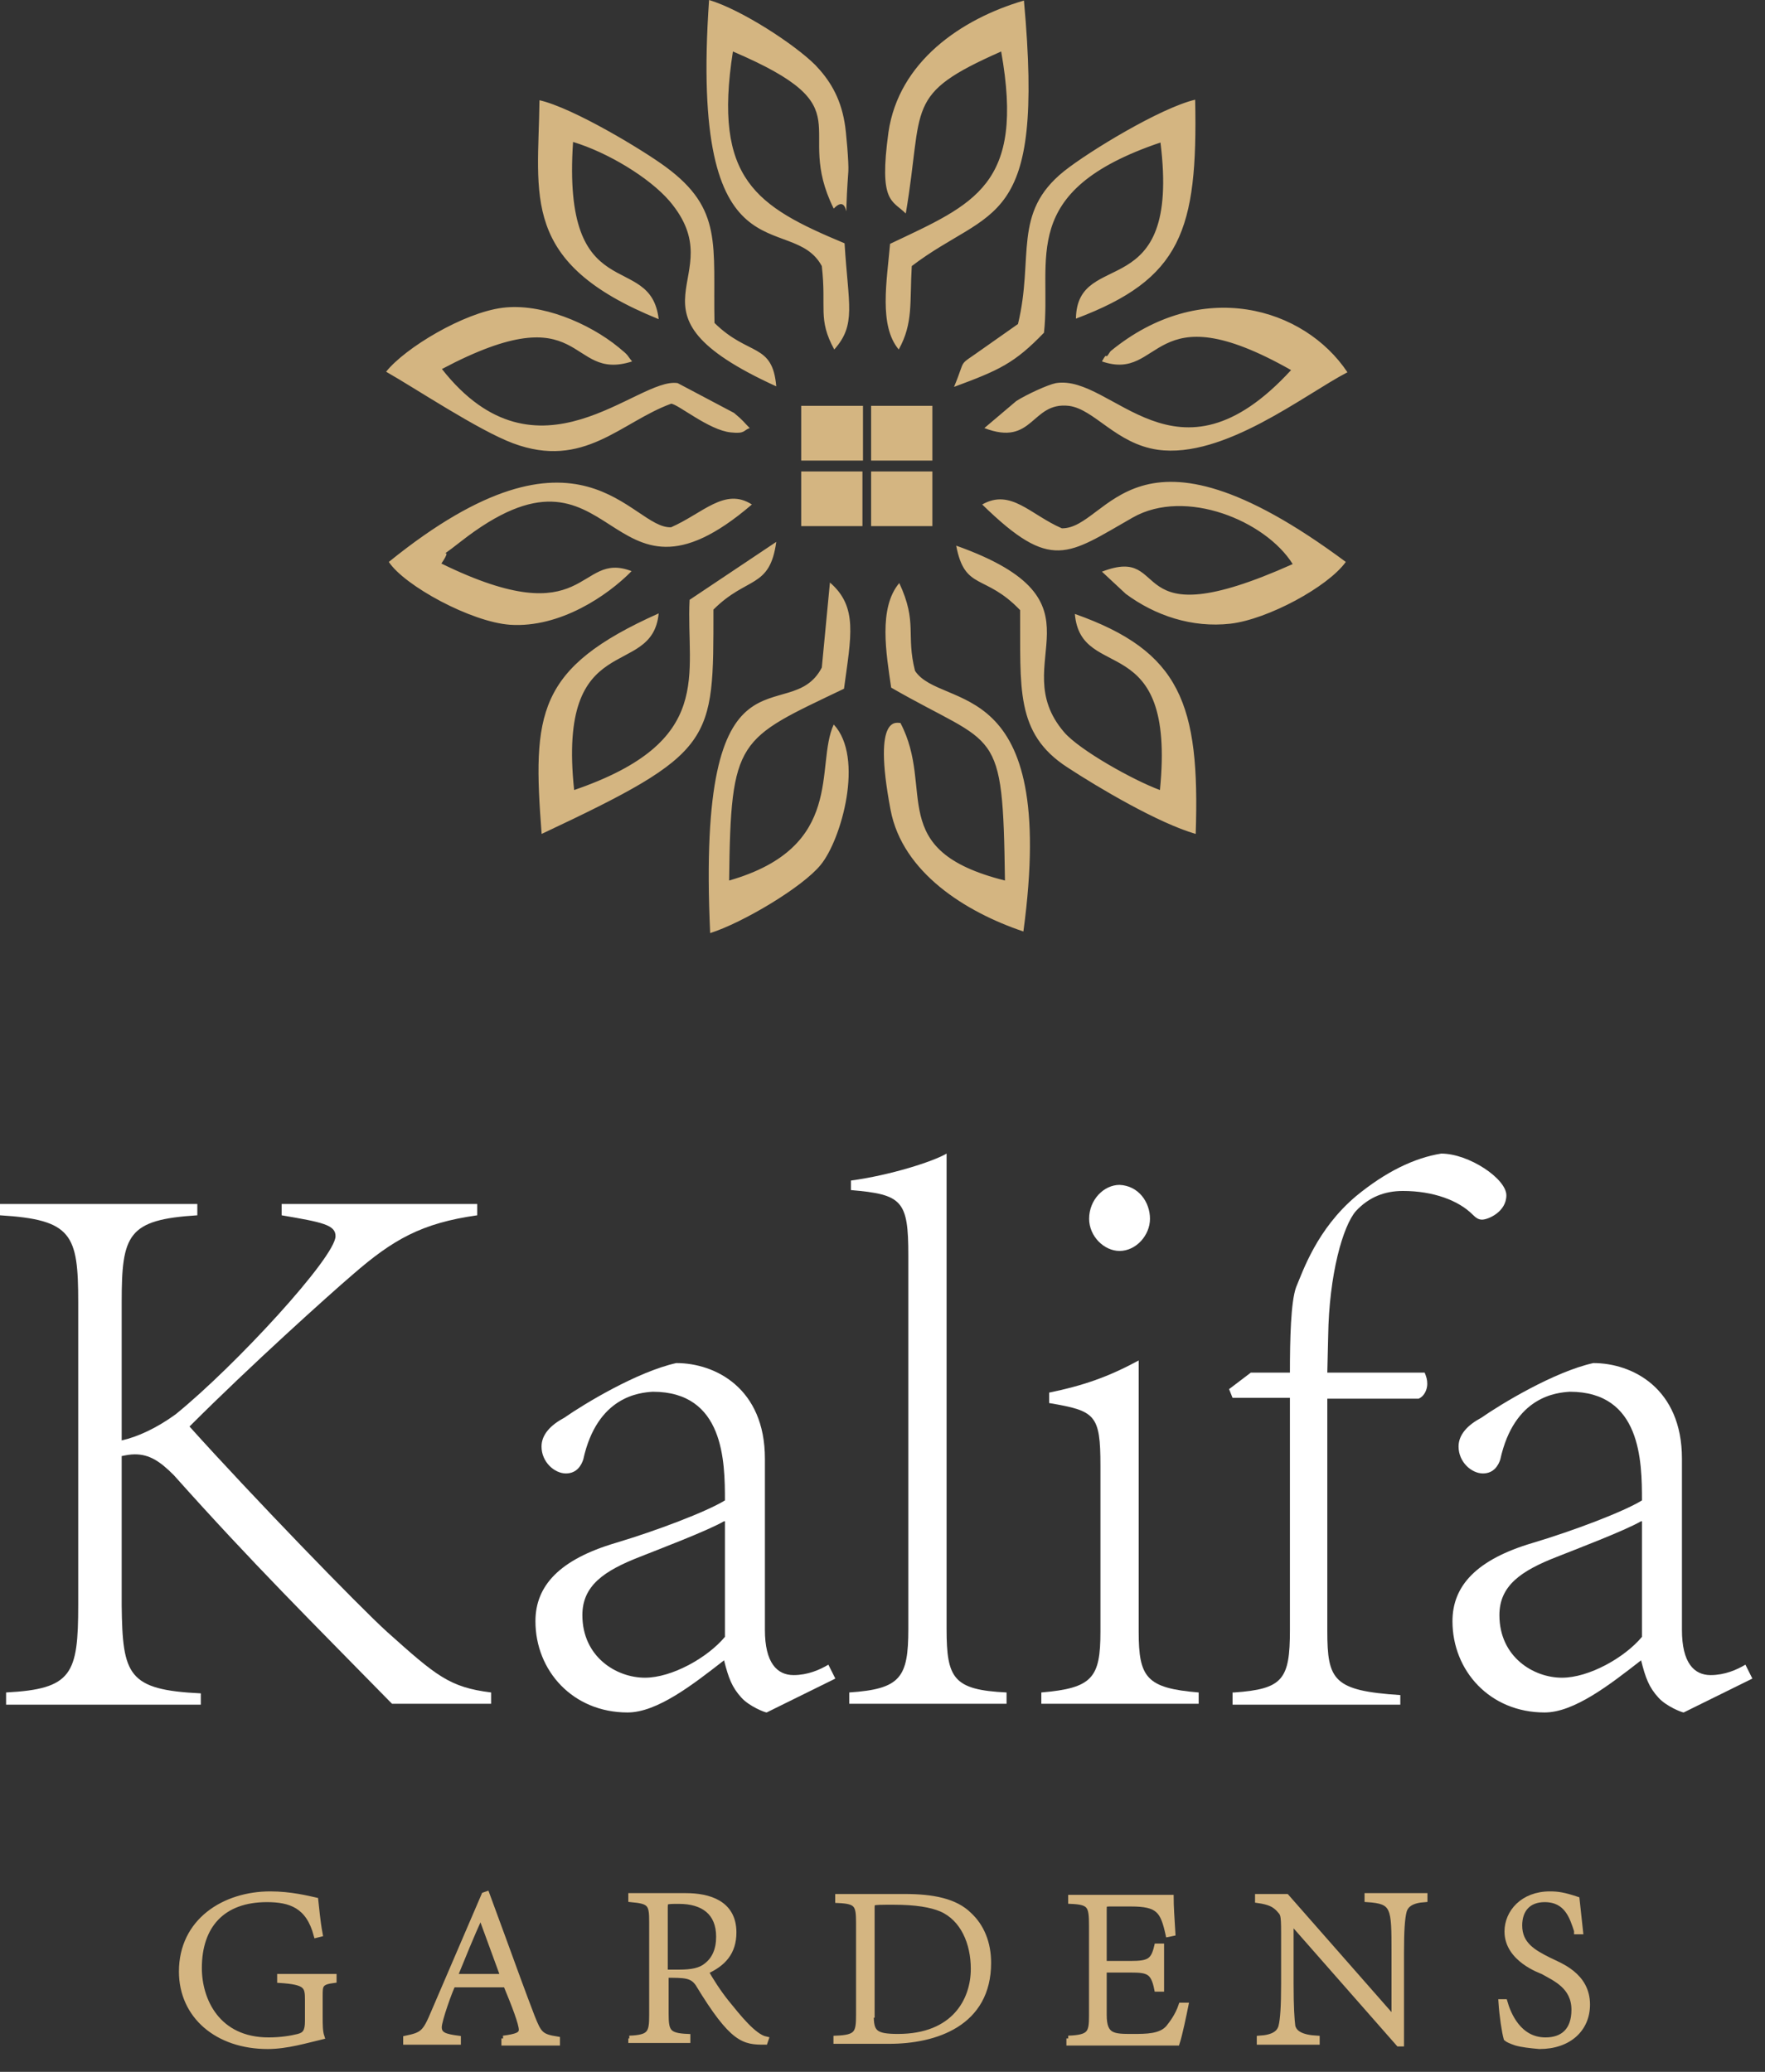<svg width="69" height="81" viewBox="0 0 69 81" fill="none" xmlns="http://www.w3.org/2000/svg">
<rect x="0" y="0" width="69" height="81" fill="#333333" stroke="none"/>
<path fill-rule="evenodd" clip-rule="evenodd" d="M34.055 18.431H36.449V20.57H34.055V18.431ZM31.322 18.431H33.716V20.57H31.322V18.431ZM34.055 15.867H36.449V18.007H34.055V15.867ZM31.322 15.867H33.737V18.007H31.322V15.867ZM38.398 19.723C41.109 22.371 41.724 21.693 44.287 20.231C46.342 19.066 49.477 20.358 50.536 22.053C43.779 25.083 45.876 21.27 43.079 22.35L44.011 23.218C45.156 24.066 46.596 24.553 48.1 24.384C49.562 24.214 51.913 22.943 52.612 21.969C44.287 15.783 43.355 20.676 41.512 20.655C40.283 20.125 39.52 19.087 38.398 19.723ZM35.41 8.347C36.131 4.11 35.305 3.707 39.139 2.013C40.071 7.245 38.101 7.965 34.796 9.533C34.669 10.995 34.351 12.732 35.135 13.664C35.707 12.626 35.559 11.842 35.644 10.402C38.758 8.029 40.855 9.046 40.029 0.021C37.571 0.741 35.135 2.415 34.733 5.169C34.351 7.944 34.881 7.817 35.41 8.347ZM43.079 14.13C45.473 14.956 44.944 11.334 50.473 14.469C45.961 19.384 43.503 14.617 41.279 14.978C40.961 15.041 40.135 15.422 39.732 15.677L38.482 16.736C40.41 17.477 40.304 15.698 41.787 15.867C42.783 15.995 43.63 17.35 45.261 17.583C47.846 17.944 51.002 15.422 52.676 14.554C50.981 12.012 46.956 10.825 43.418 13.728C43.376 13.77 43.27 13.982 43.249 13.918C43.206 13.876 43.122 14.067 43.079 14.13ZM41.596 28.621C39.245 25.867 43.567 23.536 37.381 21.333C37.72 23.113 38.503 22.413 39.88 23.854C39.902 26.883 39.669 28.663 41.724 29.998C42.952 30.803 45.283 32.18 46.744 32.603C46.914 27.519 46.151 25.464 42.02 24.002C42.253 26.735 45.982 24.49 45.346 30.887C44.308 30.506 42.19 29.32 41.596 28.621ZM17.276 14.427C22.954 11.419 22.149 14.956 24.712 14.13C24.479 13.855 24.627 13.94 24.183 13.579C23.017 12.626 21.153 11.842 19.649 12.033C18.124 12.224 15.836 13.601 15.094 14.533C16.217 15.168 18.696 16.821 20.052 17.329C22.827 18.367 24.267 16.503 26.238 15.783C26.513 15.804 27.72 16.821 28.568 16.905C29.14 16.969 29.055 16.821 29.309 16.736C29.076 16.503 29.055 16.439 28.695 16.143L26.492 14.978C24.924 14.723 21.026 19.193 17.276 14.427ZM33.017 9.512C29.564 8.071 27.869 7.012 28.652 2.013C33.906 4.258 30.983 4.915 32.593 8.156C33.334 7.372 32.953 9.639 33.165 6.694C33.186 6.398 33.08 5.106 33.017 4.788C32.847 3.771 32.402 3.093 31.873 2.542C31.068 1.737 28.991 0.381 27.72 0C26.937 11.228 30.941 8.198 32.127 10.402C32.318 12.054 31.957 12.457 32.614 13.664C33.483 12.69 33.165 11.927 33.017 9.512ZM17.255 22.032C17.848 21.164 16.81 22.117 17.997 21.185C24.183 16.333 23.568 24.723 29.394 19.723C28.335 19.045 27.487 20.062 26.238 20.613C24.67 20.698 22.763 15.846 15.2 21.969C15.815 22.901 18.42 24.32 19.946 24.426C21.895 24.553 23.759 23.282 24.691 22.329C22.551 21.503 23.06 24.871 17.255 22.032ZM25.75 12.478C25.433 9.745 21.958 12.139 22.403 5.55C23.738 5.953 25.369 6.927 26.174 7.86C28.759 10.91 23.844 12.139 30.347 15.105C30.199 13.389 29.267 13.94 27.932 12.626C27.869 9.576 28.271 8.177 26.026 6.525C25.136 5.868 22.403 4.216 21.09 3.919C21.047 7.69 20.306 10.275 25.75 12.478ZM28.504 34.425C28.568 28.832 28.843 28.917 32.995 26.926C33.271 24.871 33.546 23.727 32.445 22.774L32.127 26.1C30.856 28.536 27.212 24.574 27.763 36.48C29.034 36.078 31.385 34.679 32.084 33.811C32.889 32.836 33.8 29.616 32.593 28.324C31.851 29.934 33.08 33.112 28.504 34.425ZM27.89 23.833C29.203 22.519 30.093 23.028 30.347 21.185L26.958 23.451C26.809 26.354 27.996 28.981 22.445 30.887C21.767 24.49 25.496 26.608 25.75 23.981C20.962 26.121 20.814 27.9 21.174 32.603C27.975 29.404 27.89 29.044 27.89 23.833ZM40.813 13.007C41.13 10.126 39.732 7.478 45.367 5.572C46.172 12.033 42.105 9.639 42.062 12.457C46.172 10.91 46.829 9.025 46.723 3.898C45.367 4.216 42.55 5.932 41.596 6.694C39.563 8.326 40.431 10.063 39.796 12.668L38.44 13.622C37.381 14.384 37.804 13.918 37.296 15.126C39.075 14.469 39.669 14.194 40.813 13.007ZM34.817 31.671C35.283 34.107 37.741 35.654 40.008 36.417C41.385 26.227 36.809 27.794 35.771 26.227C35.41 24.807 35.877 24.341 35.156 22.795C34.33 23.769 34.648 25.57 34.839 26.883C38.991 29.277 39.203 28.261 39.287 34.425C34.563 33.239 36.576 30.866 35.199 28.261C35.135 28.303 34.076 27.773 34.817 31.671Z" fill="#D4B581"/>
<path d="M0.238 66.168C2.82 66.033 3.058 65.455 3.058 62.736V50.911C3.058 48.261 2.82 47.683 0 47.513V47.071H7.714V47.513C4.995 47.683 4.757 48.261 4.757 50.911V56.314C5.369 56.178 6.117 55.838 6.864 55.295C9.209 53.392 13.117 49.144 13.117 48.328C13.117 47.887 12.607 47.785 11.01 47.513V47.071H18.656V47.513C16.481 47.819 15.36 48.464 13.796 49.824C12.845 50.639 9.821 53.358 7.408 55.77C9.821 58.455 14.034 62.804 15.122 63.79C17.058 65.523 17.568 65.965 19.199 66.168V66.61H15.325C12.165 63.382 9.889 61.139 6.796 57.673C6.253 57.13 5.845 56.858 5.267 56.858C5.097 56.858 4.927 56.892 4.757 56.926V62.77C4.791 65.489 4.995 66.067 7.85 66.203V66.644H0.238V66.168Z" fill="white"/>
<path d="M29.971 66.95C29.903 66.95 29.292 66.712 28.986 66.372C28.612 65.965 28.476 65.591 28.306 64.911C27.083 65.863 25.69 66.95 24.534 66.95C22.394 66.95 20.932 65.319 20.932 63.382C20.932 61.989 21.884 60.969 24.059 60.324C25.656 59.848 27.627 59.1 28.34 58.659C28.34 57.13 28.306 54.411 25.52 54.411C25.01 54.445 23.345 54.581 22.801 57.062C22.733 57.266 22.564 57.605 22.122 57.605C21.68 57.605 21.17 57.163 21.17 56.552C21.17 56.076 21.544 55.702 22.054 55.431C22.835 54.887 24.908 53.63 26.437 53.29C27.966 53.29 29.903 54.275 29.903 57.028V63.722C29.903 65.013 30.379 65.489 31.025 65.489C31.569 65.489 32.044 65.285 32.384 65.081L32.656 65.625L29.971 66.95ZM28.306 59.474C27.661 59.848 25.69 60.596 25.01 60.867C23.617 61.411 22.767 61.989 22.767 63.144C22.767 64.775 24.093 65.591 25.214 65.591C26.267 65.591 27.661 64.809 28.34 63.994V59.474H28.306Z" fill="white"/>
<path d="M33.2 66.168C35.204 66.033 35.51 65.591 35.51 63.688V49.076C35.51 46.935 35.272 46.697 33.267 46.527V46.154C34.797 45.95 36.496 45.406 37.005 45.1V63.688C37.005 65.625 37.277 66.067 39.35 66.168V66.61H33.2V66.168Z" fill="white"/>
<path d="M40.709 66.168C42.714 65.999 43.02 65.591 43.02 63.79V57.299C43.02 55.295 42.816 55.159 41.015 54.853V54.445C42.34 54.173 43.326 53.833 44.515 53.188V63.79C44.515 65.591 44.821 65.999 46.86 66.168V66.61H40.709V66.168ZM44.957 47.649C44.957 48.294 44.413 48.906 43.768 48.906C43.156 48.906 42.578 48.328 42.578 47.649C42.578 46.901 43.156 46.324 43.768 46.324C44.515 46.358 44.957 47.003 44.957 47.649Z" fill="white"/>
<path d="M48.253 66.168C50.156 66.033 50.428 65.659 50.428 63.722V54.649H48.185L48.049 54.309L48.899 53.663H50.428C50.428 52.338 50.462 50.911 50.666 50.333C50.938 49.688 51.481 48.057 53.011 46.765C54.166 45.814 55.287 45.27 56.341 45.1C57.428 45.1 58.889 46.086 58.889 46.731C58.889 47.377 58.176 47.683 57.938 47.683C57.802 47.683 57.7 47.615 57.564 47.479C57.02 46.935 56.035 46.561 54.846 46.561C54.132 46.561 53.52 46.799 53.011 47.343C52.501 47.921 51.957 49.824 51.923 52.236L51.889 53.663H55.695C55.763 53.833 55.797 53.935 55.797 54.105C55.797 54.309 55.695 54.581 55.457 54.683H51.889V63.756C51.889 65.693 52.127 66.1 54.743 66.27V66.644H48.185V66.168H48.253Z" fill="white"/>
<path d="M65.821 66.95C65.753 66.95 65.142 66.712 64.836 66.372C64.462 65.965 64.326 65.591 64.156 64.911C62.933 65.863 61.54 66.95 60.384 66.95C58.244 66.95 56.782 65.319 56.782 63.382C56.782 61.989 57.734 60.969 59.909 60.324C61.506 59.848 63.477 59.1 64.19 58.659C64.19 57.13 64.156 54.411 61.37 54.411C60.86 54.445 59.195 54.581 58.651 57.062C58.583 57.266 58.413 57.605 57.972 57.605C57.53 57.605 57.02 57.163 57.02 56.552C57.02 56.076 57.394 55.702 57.904 55.431C58.685 54.887 60.758 53.63 62.287 53.29C63.816 53.29 65.753 54.275 65.753 57.028V63.722C65.753 65.013 66.229 65.489 66.875 65.489C67.418 65.489 67.894 65.285 68.234 65.081L68.506 65.625L65.821 66.95ZM64.156 59.474C63.511 59.848 61.54 60.596 60.86 60.867C59.467 61.411 58.617 61.989 58.617 63.144C58.617 64.775 59.943 65.591 61.064 65.591C62.117 65.591 63.511 64.809 64.19 63.994V59.474H64.156Z" fill="white"/>
<path d="M13.05 77.417C12.506 77.485 12.506 77.621 12.506 78.029V78.845C12.506 79.15 12.506 79.422 12.574 79.626C11.996 79.762 11.215 80 10.467 80C8.496 80 7.103 78.811 7.103 77.078C7.103 75.107 8.768 74.053 10.569 74.053C11.351 74.053 12.03 74.223 12.336 74.291C12.37 74.563 12.404 75.073 12.506 75.616L12.37 75.65C12.064 74.495 11.351 74.257 10.433 74.257C8.7 74.257 7.783 75.277 7.783 76.942C7.783 78.199 8.496 79.762 10.501 79.762C10.977 79.762 11.385 79.694 11.657 79.626C11.928 79.558 12.03 79.422 12.03 79.014V78.199C12.03 77.655 11.996 77.485 10.943 77.417V77.281H13.05V77.417Z" fill="#D4B581" stroke="#D4B581" stroke-width="0.216" stroke-miterlimit="2.613"/>
<path d="M19.676 79.694C20.186 79.626 20.39 79.558 20.39 79.354C20.39 79.117 20.118 78.403 19.778 77.587H17.705C17.603 77.757 17.162 78.981 17.162 79.252C17.162 79.558 17.399 79.626 17.909 79.694V79.83H15.87V79.694C16.516 79.558 16.618 79.49 16.958 78.675L18.929 74.087L19.03 74.053L19.642 75.718C20.05 76.84 20.458 77.961 20.798 78.845C21.069 79.524 21.137 79.626 21.783 79.728V79.864H19.71V79.694H19.676ZM18.793 74.869C18.419 75.684 18.079 76.534 17.773 77.281H19.676L18.793 74.869Z" fill="#D4B581" stroke="#D4B581" stroke-width="0.216" stroke-miterlimit="2.613"/>
<path d="M24.604 79.694C25.419 79.66 25.487 79.49 25.487 78.777V75.141C25.487 74.427 25.419 74.325 24.671 74.257V74.121H26.812C27.696 74.121 28.681 74.393 28.681 75.549C28.681 76.33 28.273 76.772 27.594 77.078C27.73 77.35 28.104 77.927 28.409 78.301C28.851 78.845 29.463 79.626 29.939 79.728L29.904 79.83C29.089 79.83 28.647 79.796 27.288 77.553C27.05 77.214 26.778 77.214 26.031 77.214V78.709C26.031 79.422 26.099 79.592 26.88 79.626V79.762H24.671V79.694H24.604ZM26.54 77.112C27.05 77.112 27.39 77.044 27.628 76.84C27.934 76.602 28.104 76.228 28.104 75.718C28.104 74.767 27.492 74.325 26.54 74.325C26.302 74.325 26.133 74.325 26.065 74.359C26.031 74.359 25.997 74.393 25.997 74.563V77.112H26.54Z" fill="#D4B581" stroke="#D4B581" stroke-width="0.216" stroke-miterlimit="2.613"/>
<path d="M32.691 79.694C33.507 79.66 33.574 79.49 33.574 78.777V75.175C33.574 74.461 33.507 74.325 32.759 74.291V74.155H35.375C36.463 74.155 37.346 74.325 37.89 74.869C38.366 75.311 38.638 75.956 38.638 76.738C38.638 79.117 36.565 79.796 34.764 79.796H32.691V79.694ZM34.05 78.777C34.05 79.456 34.186 79.626 35.104 79.626C37.312 79.626 38.06 78.199 38.06 76.976C38.06 75.956 37.652 75.005 36.803 74.631C36.395 74.461 35.817 74.359 34.934 74.359C34.458 74.359 34.22 74.359 34.152 74.393C34.118 74.393 34.084 74.393 34.084 74.563V78.777H34.05Z" fill="#D4B581" stroke="#D4B581" stroke-width="0.216" stroke-miterlimit="2.613"/>
<path d="M41.764 79.694C42.613 79.66 42.681 79.49 42.681 78.811V75.277C42.681 74.495 42.613 74.359 41.866 74.325V74.189H45.774C45.774 74.495 45.808 75.039 45.842 75.582L45.672 75.617C45.468 74.699 45.298 74.427 44.211 74.427H43.395C43.157 74.427 43.157 74.461 43.157 74.665V76.772H44.211C44.924 76.772 45.094 76.67 45.23 76.092H45.4V77.757H45.23C45.094 77.078 44.89 77.01 44.211 77.01H43.157V78.777C43.157 79.626 43.531 79.626 44.279 79.626C44.822 79.626 45.366 79.626 45.672 79.286C45.808 79.117 46.045 78.811 46.181 78.403H46.351C46.283 78.743 46.114 79.558 46.012 79.864H41.798V79.694H41.764Z" fill="#D4B581" stroke="#D4B581" stroke-width="0.216" stroke-miterlimit="2.613"/>
<path d="M49.24 79.694C49.783 79.66 50.021 79.49 50.089 79.218C50.157 78.947 50.191 78.437 50.191 77.553V75.582C50.191 74.767 50.157 74.835 49.987 74.631C49.817 74.461 49.648 74.359 49.172 74.291V74.155H50.293L54.473 78.913H54.507V76.33C54.507 74.563 54.507 74.325 53.453 74.257V74.121H55.696V74.257C55.186 74.291 54.949 74.461 54.881 74.733C54.813 75.005 54.779 75.481 54.779 76.33V79.898H54.677L50.497 75.141H50.463V77.553C50.463 78.471 50.497 78.947 50.531 79.218C50.599 79.49 50.871 79.66 51.483 79.694V79.83H49.24V79.694Z" fill="#D4B581" stroke="#D4B581" stroke-width="0.216" stroke-miterlimit="2.613"/>
<path d="M61.643 75.481C61.473 74.971 61.269 74.257 60.386 74.257C59.74 74.257 59.4 74.665 59.4 75.277C59.4 76.024 59.944 76.33 60.556 76.636C60.963 76.84 62.051 77.213 62.051 78.369C62.051 79.32 61.337 80 60.182 80C59.808 79.966 59.502 79.932 59.264 79.864C59.06 79.796 58.924 79.728 58.89 79.694C58.822 79.456 58.721 78.811 58.687 78.267H58.822C58.958 78.743 59.366 79.762 60.42 79.762C61.099 79.762 61.541 79.388 61.541 78.573C61.541 77.655 60.793 77.35 60.318 77.078C60.25 77.044 58.924 76.602 58.924 75.514C58.924 74.767 59.536 74.053 60.59 74.053C60.895 74.053 61.133 74.087 61.643 74.257C61.677 74.563 61.711 74.903 61.779 75.514H61.643V75.481Z" fill="#D4B581" stroke="#D4B581" stroke-width="0.216" stroke-miterlimit="2.613"/>
</svg>

